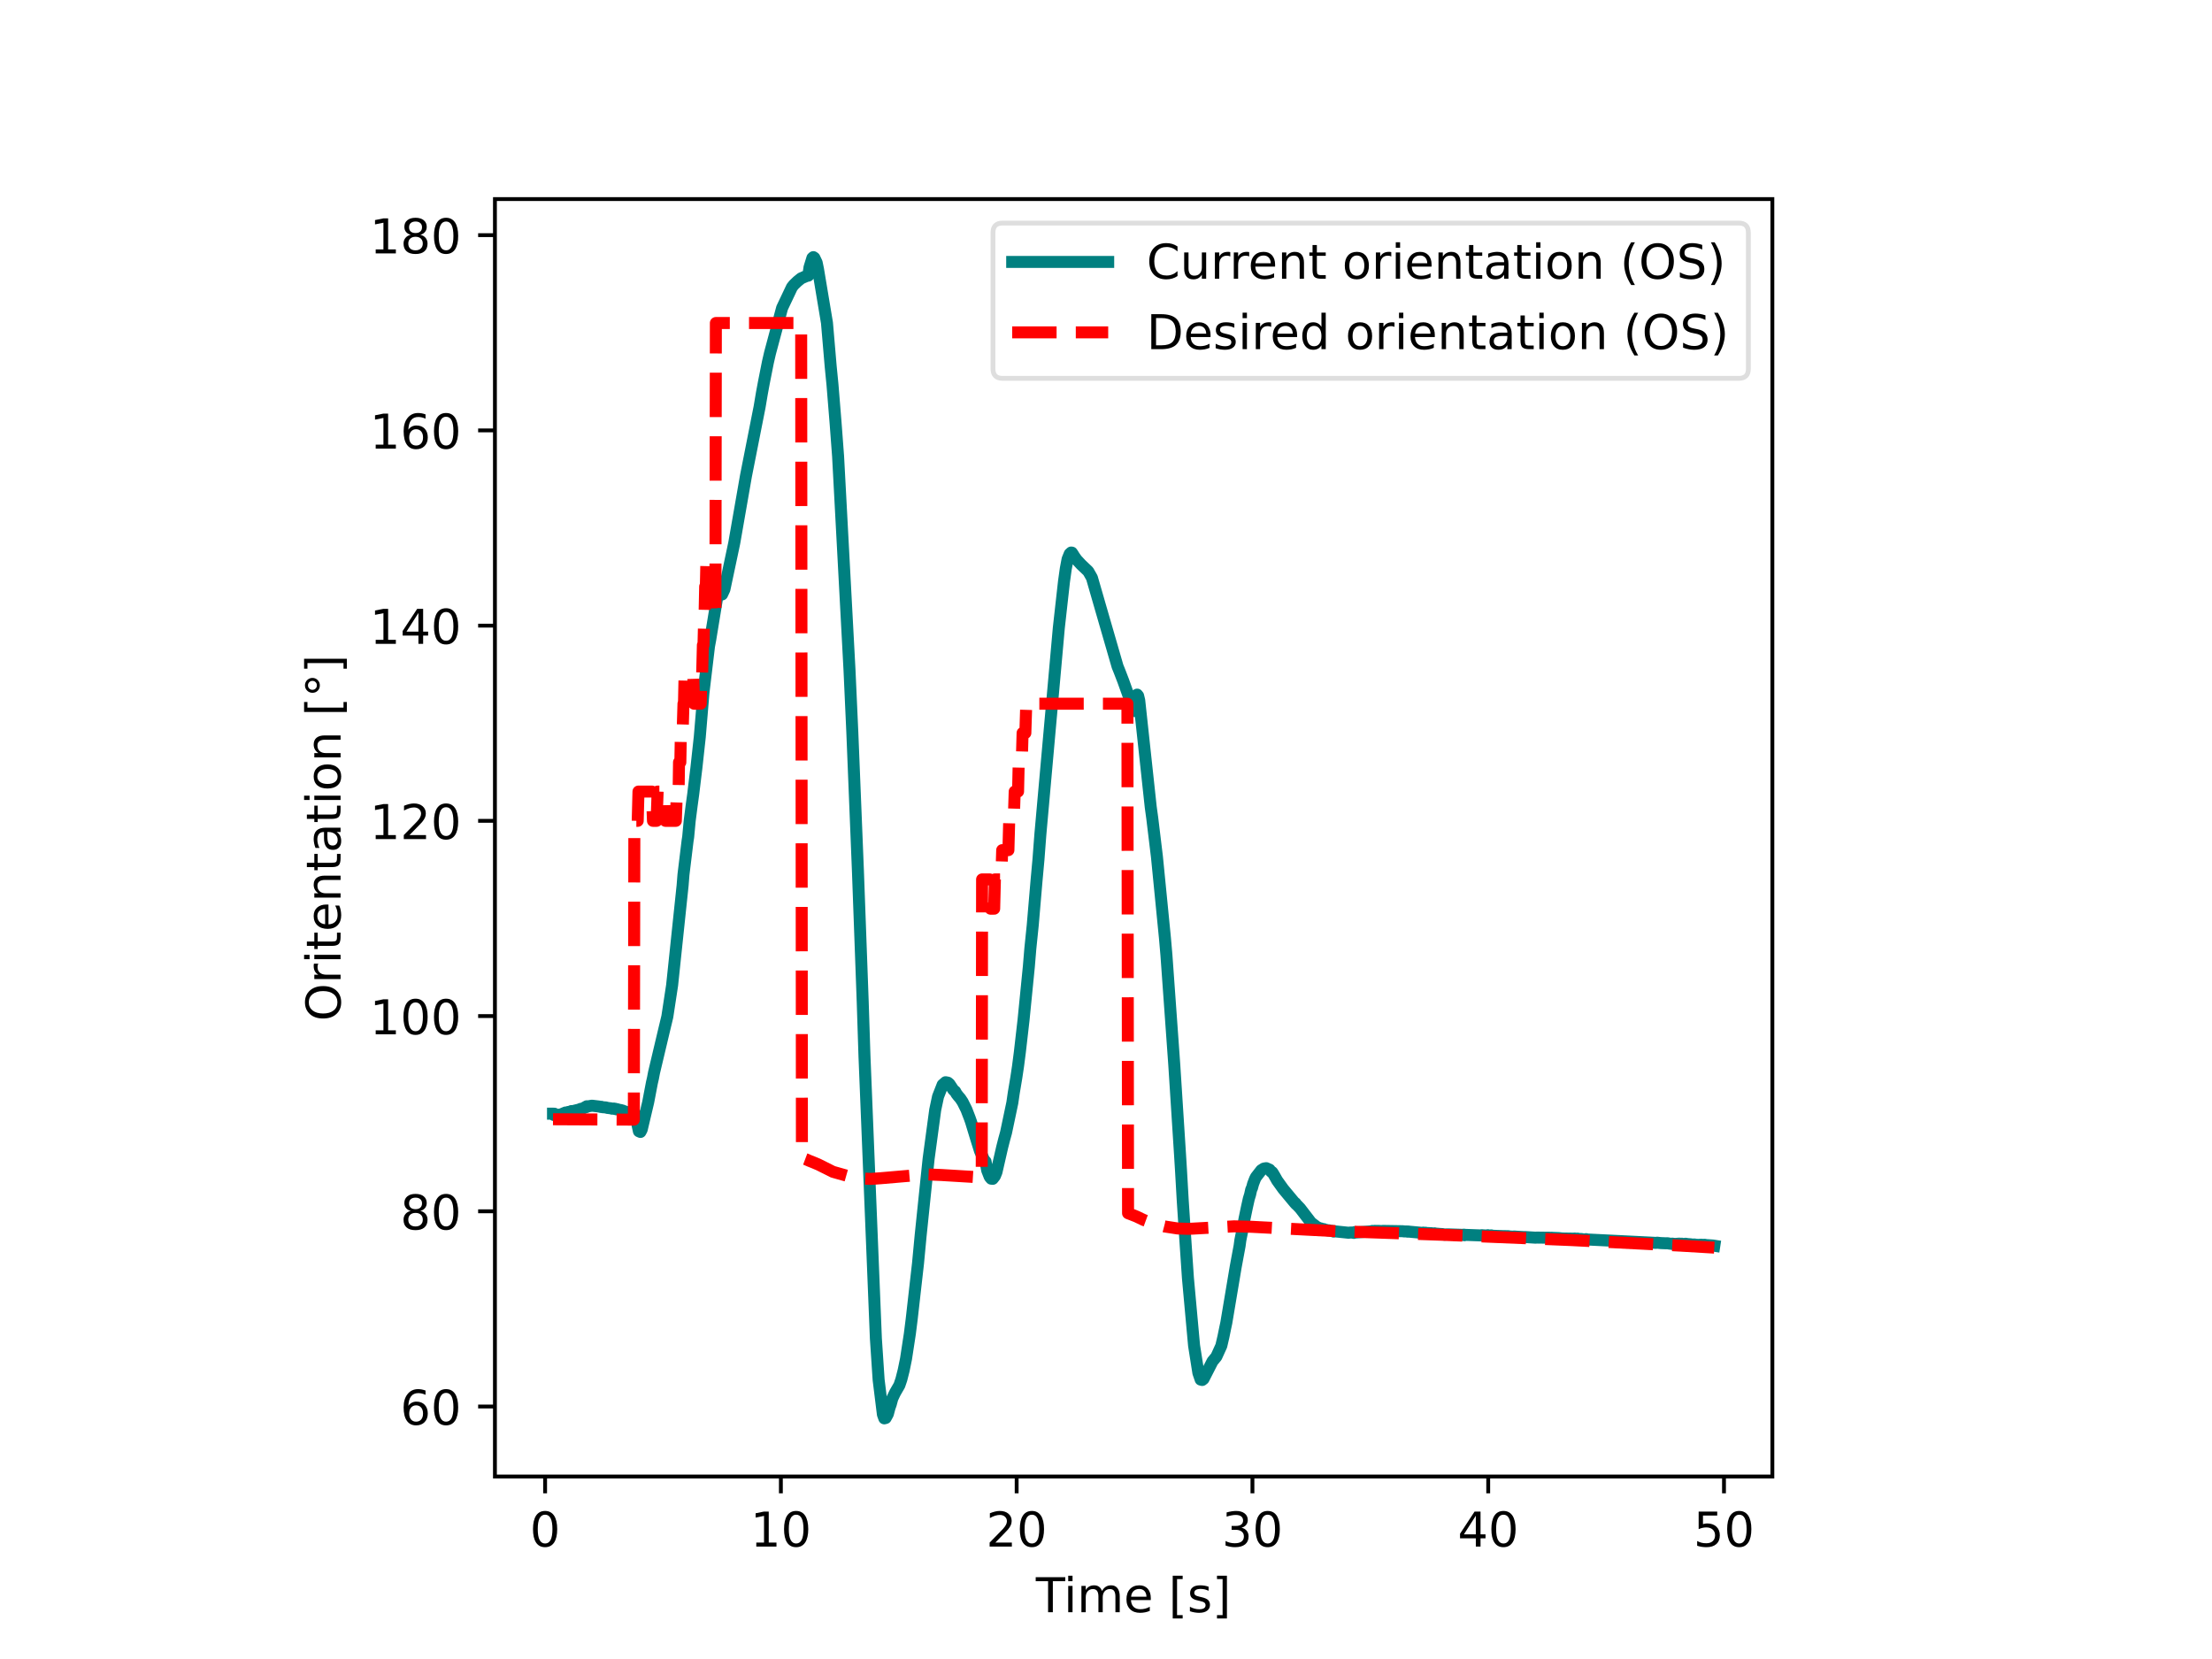 <svg xmlns="http://www.w3.org/2000/svg" xmlns:xlink="http://www.w3.org/1999/xlink" width="614.4" height="460.8" viewBox="0 0 460.8 345.6"><path d="M0 345.6h460.8V0H0z" fill="#fff"/><path d="M103.104 307.584h266.112V41.472H103.104z" fill="#fff"/><path stroke-width=".8" stroke-linejoin="round" fill="none" stroke="#000" d="M113.555 307.584v3.5"/><symbol id="a"><path transform="matrix(.001 0 0 .001 -.066 .013)" d="M318 664c-51 0-89-25-115-75s-38-125-38-225 12-175 38-225 64-75 115-75 89 25 115 75c25 50 38 125 38 225s-13 175-38 225c-26 50-64 75-115 75zm0 78c81 0 143-33 187-97 43-65 65-159 65-281 0-123-22-217-65-281-44-64-106-96-188-96S173 19 130 83 66 241 66 364c0 122 21 216 64 281 43 64 106 97 188 97z"/></symbol><use xlink:href="#a" transform="matrix(10 0 0 -10 111.035 322.308)"/><path stroke-width=".8" stroke-linejoin="round" fill="none" stroke="#000" d="M162.671 307.584v3.5"/><symbol id="b"><path transform="translate(-.11) scale(.001)" d="M124 83h161v556l-175-35v90l174 35h99V83h161V0H124v83z"/></symbol><use xlink:href="#b" transform="matrix(10 0 0 -10 157.412 322.178)"/><use xlink:href="#a" transform="matrix(10 0 0 -10 163.332 322.308)"/><path stroke-width=".8" stroke-linejoin="round" fill="none" stroke="#000" d="M211.788 307.584v3.5"/><symbol id="c"><path transform="translate(-.073) scale(.001)" d="M192 83h344V0H73v83c37 38 88 90 153 156 64 65 105 107 122 126 32 35 54 65 66 90 12 24 19 49 19 73 0 38-14 70-41 94s-62 37-106 37c-31 0-64-6-98-16-34-11-71-27-110-49v100c40 16 77 28 111 36s66 12 95 12c75 0 135-19 180-57s68-88 68-151c0-30-6-59-17-85-11-27-31-59-61-95-8-10-34-37-78-82S271 164 192 83z"/></symbol><use xlink:href="#c" transform="matrix(10 0 0 -10 206.159 322.178)"/><use xlink:href="#a" transform="matrix(10 0 0 -10 212.449 322.308)"/><path stroke-width=".8" stroke-linejoin="round" fill="none" stroke="#000" d="M260.905 307.584v3.5"/><symbol id="d"><path transform="matrix(.001 0 0 .001 -.076 .013)" d="M406 393c47-10 84-31 110-63s40-72 40-118c0-72-25-128-74-167-50-39-120-58-211-58-31 0-63 3-95 9-32 5-66 14-100 26v95c27-16 57-28 90-36 32-8 66-12 102-12 62 0 109 12 141 36s49 60 49 107c0 42-15 76-45 100s-72 37-126 37h-85v81h89c48 0 85 9 111 29 26 19 39 47 39 84s-14 66-40 86c-27 20-65 30-114 30-27 0-56-3-87-9s-65-15-102-27v88c37 10 72 18 105 23 32 5 63 8 93 8 74 0 133-17 177-51s66-80 66-138c0-40-12-74-35-102s-56-48-98-58z"/></symbol><use xlink:href="#d" transform="matrix(10 0 0 -10 255.306 322.308)"/><use xlink:href="#a" transform="matrix(10 0 0 -10 261.566 322.308)"/><path stroke-width=".8" stroke-linejoin="round" fill="none" stroke="#000" d="M310.022 307.584v3.5"/><symbol id="e"><path transform="translate(-.049) scale(.001)" d="M378 643 129 254h249v389zm-26 86h124V254h104v-82H476V0h-98v172H49v95l303 462z"/></symbol><use xlink:href="#e" transform="matrix(10 0 0 -10 304.152 322.178)"/><use xlink:href="#a" transform="matrix(10 0 0 -10 310.683 322.308)"/><path stroke-width=".8" stroke-linejoin="round" fill="none" stroke="#000" d="M359.139 307.584v3.5"/><symbol id="f"><path transform="matrix(.001 0 0 .001 -.077 .013)" d="M108 729h387v-83H198V467c14 5 29 9 43 11s29 4 43 4c81 0 145-23 193-67 48-45 72-105 72-181 0-79-25-140-74-183S357-13 269-13c-31 0-62 3-94 7-32 5-64 12-98 23v99c29-16 59-28 91-36 31-8 64-11 99-11 56 0 101 14 134 44 32 30 49 70 49 121 0 50-17 90-49 120-33 30-78 45-134 45-26 0-53-3-79-9s-53-15-80-27v366z"/></symbol><use xlink:href="#f" transform="matrix(10 0 0 -10 353.55 322.308)"/><use xlink:href="#a" transform="matrix(10 0 0 -10 359.8 322.308)"/><symbol id="g"><path transform="translate(.002) scale(.001)" d="M-2 729h616v-83H355V0h-99v646H-2v83z"/></symbol><symbol id="h"><path transform="translate(-.094) scale(.001)" d="M94 547h90V0H94v547zm0 213h90V646H94v114z"/></symbol><symbol id="i"><path transform="translate(-.091) scale(.001)" d="M520 442c22 40 49 69 80 89 31 19 68 29 111 29 56 0 100-20 131-60s47-97 47-170V0h-90v327c0 52-10 91-28 117-19 25-47 38-85 38-47 0-84-16-111-47s-40-73-40-126V0h-90v327c0 52-10 91-28 117-19 25-48 38-86 38-46 0-83-16-110-47s-40-73-40-126V0H91v547h90v-85c20 33 45 58 74 74 28 16 62 24 102 24s73-10 101-30 48-50 62-88z"/></symbol><symbol id="j"><path transform="matrix(.001 0 0 .001 -.055 .013)" d="M562 296v-44H149c4-62 22-110 56-142 33-32 79-48 139-48 34 0 68 4 100 12s65 21 97 39V28c-32-14-65-25-99-31s-69-10-103-10c-88 0-157 25-208 75S55 181 55 268c0 89 24 160 72 213 48 52 114 79 196 79 74 0 132-24 175-71 42-48 64-112 64-193zm-90 26c-1 49-15 88-41 118-27 29-63 44-107 44-50 0-90-15-120-43s-48-68-52-119h320z"/></symbol><symbol id="l"><path transform="matrix(.001 0 0 .001 -.086 .131)" d="M86 760h207v-70H176V-61h117v-70H86v891z"/></symbol><symbol id="m"><path transform="matrix(.001 0 0 .001 -.054 .013)" d="M443 531v-85c-26 12-52 22-79 29-28 6-56 10-85 10-45 0-79-7-101-21s-33-34-33-61c0-21 8-37 24-49s48-24 96-34l31-7c64-14 109-34 136-58 26-25 40-60 40-104 0-51-20-91-60-120-40-30-96-44-166-44-30 0-60 3-92 8S89 8 54 20v93c33-18 66-31 98-39 32-9 64-13 96-13 42 0 75 7 98 21 22 14 34 35 34 62 0 24-9 43-25 56s-52 26-108 38l-31 7c-56 12-97 30-121 54-25 24-37 57-37 100 0 51 18 91 54 119s88 42 156 42c33 0 64-3 94-8 29-5 56-12 81-21z"/></symbol><symbol id="n"><path transform="matrix(.001 0 0 .001 -.097 .131)" d="M304 760v-891H97v70h117v751H97v70h207z"/></symbol><use xlink:href="#g" transform="matrix(10 0 0 -10 215.757 335.85)"/><use xlink:href="#h" transform="matrix(10 0 0 -10 222.53 335.85)"/><use xlink:href="#i" transform="matrix(10 0 0 -10 225.28 335.85)"/><use xlink:href="#j" transform="matrix(10 0 0 -10 234.66 335.98)"/><use xlink:href="#k" transform="matrix(10 0 0 -10 240.26 335.85)"/><use xlink:href="#l" transform="matrix(10 0 0 -10 244.3 337.16)"/><use xlink:href="#m" transform="matrix(10 0 0 -10 247.88 335.98)"/><use xlink:href="#n" transform="matrix(10 0 0 -10 253.52 337.16)"/><path stroke-width=".8" stroke-linejoin="round" fill="none" stroke="#000" d="M103.104 293.005h-3.5"/><symbol id="o"><path transform="matrix(.001 0 0 .001 -.07 .013)" d="M330 404c-44 0-79-16-105-46s-39-72-39-124c0-53 13-95 39-125s61-45 105-45 79 15 105 45 39 72 39 125c0 52-13 94-39 124s-61 46-105 46zm196 309v-90c-25 12-50 21-75 27-26 6-51 9-75 9-66 0-116-22-150-66s-54-111-58-199c19 28 43 50 72 65s61 23 96 23c73 0 131-23 173-67s64-105 64-181c0-75-23-135-67-180S403-13 330-13c-84 0-149 32-193 96-45 64-67 158-67 281 0 115 27 207 82 275 54 68 128 103 220 103 24 0 49-3 75-7 25-5 51-12 79-22z"/></symbol><use xlink:href="#o" transform="matrix(10 0 0 -10 84.085 296.931)"/><use xlink:href="#a" transform="matrix(10 0 0 -10 90.405 296.931)"/><path stroke-width=".8" stroke-linejoin="round" fill="none" stroke="#000" d="M103.104 252.335h-3.5"/><symbol id="p"><path transform="matrix(.001 0 0 .001 -.068 .013)" d="M318 346c-47 0-84-13-111-38s-40-59-40-103 13-79 40-104 64-37 111-37c46 0 83 12 110 38 27 25 41 59 41 103s-14 78-40 103c-27 25-64 38-111 38zm-99 42c-42 10-75 30-99 59s-35 64-35 106c0 58 20 104 62 138 41 34 98 51 171 51 72 0 129-17 171-51 41-34 62-80 62-138 0-42-12-77-36-106s-56-49-98-59c47-11 84-33 111-65 26-32 40-72 40-118 0-71-22-125-65-162-44-38-106-56-186-56S175 5 132 43c-43 37-64 91-64 162 0 46 13 86 40 118 26 32 63 54 111 65zm-36 156c0-38 11-68 35-89s57-31 100-31c42 0 75 10 99 31s36 51 36 89-12 67-36 88-57 32-99 32c-43 0-76-11-100-32s-35-50-35-88z"/></symbol><use xlink:href="#p" transform="matrix(10 0 0 -10 84.065 256.262)"/><use xlink:href="#a" transform="matrix(10 0 0 -10 90.405 256.262)"/><path stroke-width=".8" stroke-linejoin="round" fill="none" stroke="#000" d="M103.104 211.666h-3.5"/><use xlink:href="#b" transform="matrix(10 0 0 -10 78.126 215.463)"/><use xlink:href="#a" transform="matrix(10 0 0 -10 84.046 215.593)"/><use xlink:href="#a" transform="matrix(10 0 0 -10 90.406 215.593)"/><path stroke-width=".8" stroke-linejoin="round" fill="none" stroke="#000" d="M103.104 170.997h-3.5"/><use xlink:href="#b" transform="matrix(10 0 0 -10 78.126 174.794)"/><use xlink:href="#c" transform="matrix(10 0 0 -10 84.116 174.794)"/><use xlink:href="#a" transform="matrix(10 0 0 -10 90.406 174.924)"/><path stroke-width=".8" stroke-linejoin="round" fill="none" stroke="#000" d="M103.104 130.328h-3.5"/><use xlink:href="#b" transform="matrix(10 0 0 -10 78.126 134.124)"/><use xlink:href="#e" transform="matrix(10 0 0 -10 83.876 134.124)"/><use xlink:href="#a" transform="matrix(10 0 0 -10 90.406 134.254)"/><path stroke-width=".8" stroke-linejoin="round" fill="none" stroke="#000" d="M103.104 89.658h-3.5"/><use xlink:href="#b" transform="matrix(10 0 0 -10 78.126 93.455)"/><use xlink:href="#o" transform="matrix(10 0 0 -10 84.086 93.585)"/><use xlink:href="#a" transform="matrix(10 0 0 -10 90.406 93.585)"/><path stroke-width=".8" stroke-linejoin="round" fill="none" stroke="#000" d="M103.104 48.989h-3.5"/><use xlink:href="#b" transform="matrix(10 0 0 -10 78.126 52.786)"/><use xlink:href="#p" transform="matrix(10 0 0 -10 84.066 52.916)"/><use xlink:href="#a" transform="matrix(10 0 0 -10 90.406 52.916)"/><symbol id="q"><path transform="matrix(.001 0 0 .001 -.056 .013)" d="M394 662c-72 0-129-27-171-80-42-54-63-126-63-218s21-165 63-218c42-54 99-80 171-80 71 0 128 26 170 80 42 53 63 126 63 218s-21 164-63 218c-42 53-99 80-170 80zm0 80c102 0 183-35 245-103 61-68 92-160 92-275 0-116-31-207-92-275C577 21 496-13 394-13 291-13 209 21 148 89c-62 68-92 159-92 275 0 115 30 207 92 275 61 68 143 103 246 103z"/></symbol><symbol id="r"><path transform="translate(-.091) scale(.001)" d="M411 463c-10 6-21 10-33 13-12 2-25 4-39 4-51 0-90-17-117-50-28-33-41-80-41-142V0H91v547h90v-85c18 33 43 58 73 74s67 24 111 24c6 0 13-1 21-1 7-1 15-2 25-4v-92z"/></symbol><symbol id="s"><path transform="translate(-.027) scale(.001)" d="M183 702V547h185v-70H183V180c0-45 6-74 18-86 12-13 37-19 75-19h92V0h-92c-70 0-118 13-144 39s-39 73-39 141v297H27v70h66v155h90z"/></symbol><symbol id="t"><path transform="translate(-.091) scale(.001)" d="M549 330V0h-90v327c0 52-11 90-31 116s-50 39-90 39c-49 0-87-16-115-47s-42-73-42-126V0H91v547h90v-85c21 32 46 57 76 73 29 16 63 25 101 25 62 0 110-20 142-59s49-96 49-171z"/></symbol><symbol id="u"><path transform="matrix(.001 0 0 .001 -.06 .013)" d="M343 275c-73 0-123-9-151-25-28-17-42-45-42-85 0-32 10-58 31-76 21-19 50-28 86-28 50 0 90 17 120 53 30 35 45 82 45 141v20h-89zm179 37V0h-90v83c-21-34-47-58-77-73s-68-23-112-23c-56 0-101 15-134 46s-49 73-49 126c0 61 20 107 62 139 41 31 102 47 184 47h126v9c0 41-14 73-41 96-27 22-65 34-114 34-32 0-62-4-92-12s-58-19-85-33v83c32 12 64 22 95 28s61 10 91 10c79 0 138-21 177-62s59-103 59-186z"/></symbol><symbol id="v"><path transform="matrix(.001 0 0 .001 -.055 .013)" d="M306 484c-48 0-86-19-114-57s-42-89-42-154c0-66 13-117 41-155s66-56 115-56c48 0 86 18 114 56s42 89 42 155c0 64-14 116-42 154s-66 57-114 57zm0 76c78 0 139-26 184-76 44-51 67-121 67-211s-23-160-67-210c-45-51-106-76-184-76-79 0-141 25-185 76-44 50-66 120-66 210s22 160 66 211c44 50 106 76 185 76z"/></symbol><symbol id="w"><path transform="matrix(.001 0 0 .001 -.095 -.432)" d="M250 679c-26 0-48-9-66-27s-27-40-27-66 9-48 27-66 40-26 66-26 48 8 66 26 27 40 27 66-9 48-27 66-40 27-66 27zm0 63c20 0 40-4 60-12 19-8 36-20 50-34 14-15 25-32 33-50 8-19 12-39 12-60 0-44-16-80-46-110s-67-44-110-44c-44 0-81 14-110 44-30 29-44 66-44 110 0 43 15 80 45 110s66 46 110 46z"/></symbol><use xlink:href="#q" transform="matrix(0 -10 -10 0 71.078 212.171)"/><use xlink:href="#r" transform="matrix(0 -10 -10 0 70.948 203.951)"/><use xlink:href="#h" transform="matrix(0 -10 -10 0 70.948 199.811)"/><use xlink:href="#s" transform="matrix(0 -10 -10 0 70.948 197.701)"/><use xlink:href="#j" transform="matrix(0 -10 -10 0 71.078 193.501)"/><use xlink:href="#t" transform="matrix(0 -10 -10 0 70.948 186.991)"/><use xlink:href="#s" transform="matrix(0 -10 -10 0 70.948 181.291)"/><use xlink:href="#u" transform="matrix(0 -10 -10 0 71.078 177.041)"/><use xlink:href="#s" transform="matrix(0 -10 -10 0 70.948 171.241)"/><use xlink:href="#h" transform="matrix(0 -10 -10 0 70.948 166.651)"/><use xlink:href="#v" transform="matrix(0 -10 -10 0 71.078 164.261)"/><use xlink:href="#t" transform="matrix(0 -10 -10 0 70.948 157.781)"/><use xlink:href="#k" transform="matrix(0 -10 -10 0 70.948 152.351)"/><use xlink:href="#l" transform="matrix(0 -10 -10 0 72.258 148.311)"/><use xlink:href="#w" transform="matrix(0 -10 -10 0 66.628 144.321)"/><use xlink:href="#n" transform="matrix(0 -10 -10 0 72.258 139.301)"/><clipPath id="x"><path transform="matrix(1 0 0 -1 0 345.6)" d="M103.104 38.016h266.112v266.112H103.104z"/></clipPath><g clip-path="url(#x)"><path stroke-width="2.5" stroke-linecap="square" stroke-linejoin="round" fill="none" stroke="teal" d="M115.2 231.998h.059l.098.274.113-.274.369.31 1.08-.166.6-.272.117.003.167-.118.305.01.21-.11.418-.04.275-.152.074.11.211-.099.884-.221.384-.083.417-.175.108.1.924-.51.122.05.094-.175.27.015.815-.14 1.479.175.378.092.088-.04.206.087.791.053.202.086.77.091.305.085.3-.038.216.084.069-.04.304.124.089-.04.398.125.5.084.182.123.103-.04.388.163 1.307.408.275.081.84.243.344 2.302.245 1.122.324.142.266-.504 1.35-5.706.762-3.994.23-1.004.222-1.16 2.131-8.985.639-2.665.997-6.546 2.186-20.786.181-2.27.855-7.035.123-.784.319-3.405.398-3.086.334-2.448.398-3.306.26-2.113.427-3.913.28-2.555.776-9.297 1.15-9.635.235-1.252 1.631-9.924.476.503.379-.103.486-1.041 2.053-9.687 2.431-13.929 2.85-14.425.476-2.836.412-2.217.83-4.194.447-1.941 2.52-9.408 2.053-4.331.388-.484.746-.723.786-.638 1.115-.484.374-.072.245-1.723.61-1.97.196-.163.216.157.471.984.28 1.364 1.867 11.185.776 9.084.373 3.795.653 8.044.516 6.897 2.377 44.513.585 12.902 1.169 28.94.997 27.271.368 11.337 2.377 58.796.57 8.595.89 7.216.294.822.29-.079.452-.832.353-1.327.24-.664.33-1.217.403-.867.201-.404.87-1.504.407-1.194.486-1.91.492-2.402.8-5.229.388-3.091 1.312-11.574.545-5.787 1.188-11.464.477-4.554 1.37-10.151.59-2.776.962-2.461.61-.535.476.09.32.262.854 1.285.348.267.26.49.384.493.427.493.482.722.79 1.581.683 1.77.29.827 1.184 3.89.682 2.17.835 1.837.32.344.329 1.831.535 1.371.32.371.309.028.447-.57.334-.837 1.183-5.172.408-1.604.398-1.447 1.311-6.223.29-2.002.54-3.224.359-2.404.378-2.931.766-6.676 1.105-11.123.31-3.74.5-4.871.782-9.183.408-4.474.397-5.232 3.846-43.05 1.08-9.672.37-2.65.377-2.004.447-1.105.305-.273.142.022.241.363.255.419.487.683.948 1.02 1.478 1.406.766 1.344 1.867 6.47 3.472 11.992.413 1.02.78 2.026 2.113 5.894.177.364.378-3.118.22-.307.202.246.231.953 2.397 22.218.31 2.264.982 8.104 1.67 16.93.304 3.502 1.63 22.762 1.204 18.779.202 3.277.363 6.332.408 6.184.673 9.964 1.282 14.09.894 5.685.48 1.4.315.085.28-.223 1.872-3.668.8-.96 1.032-2.268.437-1.874.393-1.923.21-.98 1.95-11.622.821-4.422.157-1.177.506-2.52.378-2.022.487-2.34.393-1.763.26-.838.25-1.122.143-.245.24-.886.389-1.01.196-.396 1.115-1.437.555-.35.481-.08.708.316.284.398.26.123.128.186.334.56.555.984 1.268 1.767 2.45 2.946.104.01.088.202.211.173.673.704 2.274 2.962 1.268.97.304.108.31.153.171-.005.403.152.202-.011.196.114.314.044.472.127.088-.038.212.082.496.056.27.127.103-.083.211.039.295.032 2.559.264.182-.044.402-.013.472.081.108-.159.285.077 3.241-.25.212-.077.108.077.28-.09.967.013.624.036.172-.044 4.155.066.27.039.644.012.128.05.113-.044.181.033 2.579.241.29.033.083-.071.108.103.364-.077.196.071.349-.006.678.032.383.057.3-.032.27.077h.21l.521.045.659.039.397.127.187-.051.305-.013.284-.006 3.159.102.098-.045.113.116.059-.077 3.35.121.196-.051.211.026.988.057.068-.077.207.11.5-.077.207.077 2.254.077h.182l.963.02.108.096.236-.02.27-.006.206.032.378-.045.3.032 1.783.097.24-.007 2.078.129.31-.02 1.586.02.972.006.315.046.162-.046.32.046.18-.007.993.039.413.045.28.038 2.573.039.084-.032.078.116.108-.09.104.083.304-.084.206.11.172-.032.487.006.402.116.506-.09.202.07.761.033 13.66.675.181-.045.604.072.28.018.968.038.314-.013.324.065.575.066.093-.052.128.097.044-.07.344.045.968-.072.093.09.383-.077.187.102.226-.038.068.032.305-.084.403.07.59.039.48.07.384-.025.324.063.186-.004.192.045.683-.059.216.032.584-.007.197.109.196-.046 1.267.088.3.046"/></g><clipPath id="y"><path transform="matrix(1 0 0 -1 0 345.6)" d="M103.104 38.016h266.112v266.112H103.104z"/></clipPath><g clip-path="url(#y)"><path stroke-width="2.5" stroke-dasharray="9.25,4" stroke-linejoin="round" fill="none" stroke="red" d="m115.2 233.16 16.842.082.108-62.245h.698l.157-6.1h2.79l.23 6.1h.752l.221-6.1h1.528l.108 6.1h2.156l.216-6.1h.363l.084-6.101h.275l.113-6.1h.359l.181-6.1h.103l.128-6.101h1.798l.177 6.1h1.395l.122-6.1h.167l.153-6.1h.127l.153-6.1h.068l.128-6.101h.142l.133-6.1h.31l.142 6.1h.447l.172 6.1h.79l.094-61.004h17.77l.158 173.902.957.36.62.278.805.317 1.115.476 2.966 1.486 3.645 1.032 2.25.363 2.052.085 2.054-.147 9.356-.802 3.242.135 6.768.406 1.626.053.074-62.036h1.596l.167 6.1h.756l.153-6.1h1.326l.191-6.1h1.297l.162-6.101h.948l.197-6.1h.702l.137-6.101h.634l.172-6.1h.575l.191-6.1h21.071l.133 106.14.796.305.952.377 1.508.721 2.103.771 2.22.577 2.75.425 2.245.084 2.868-.156 6.656-.374 3.477.088 17.152.889 22.603.78 27.014 1.109 22.81 1.158 6.97.412"/></g><path stroke-width=".8" stroke-linecap="square" stroke-miterlimit="10" fill="none" stroke="#000" d="M103.104 307.584V41.472M369.216 307.584V41.472M103.104 307.584h266.112M103.104 41.472h266.112"/><path d="M208.857 78.816h153.359c1.333 0 2-.667 2-2V48.472c0-1.333-.667-2-2-2h-153.36c-1.333 0-2 .667-2 2v28.344c0 1.333.667 2 2 2z" fill="#fff" fill-opacity=".8"/><path stroke-miterlimit="10" fill="none" stroke="#d5d6d5" stroke-opacity=".8" d="M208.857 78.816h153.359c1.333 0 2-.667 2-2V48.472c0-1.333-.667-2-2-2h-153.36c-1.333 0-2 .667-2 2v28.344c0 1.333.667 2 2 2z"/><path stroke-width="2.5" stroke-linecap="square" stroke-linejoin="round" fill="none" stroke="teal" d="M210.857 54.566h20"/><symbol id="z"><path transform="matrix(.001 0 0 .001 -.056 .013)" d="M644 673V569c-34 30-69 53-107 69-38 15-77 23-119 23-84 0-148-26-192-77s-66-124-66-220 22-170 66-221 108-76 192-76c42 0 81 7 119 23 38 15 73 38 107 69V56c-35-24-72-41-110-52s-79-17-122-17C302-13 215 20 151 87S56 246 56 364c0 117 31 209 95 277 64 67 151 101 261 101 44 0 85-6 123-17 38-12 75-29 109-52z"/></symbol><symbol id="A"><path transform="matrix(.001 0 0 .001 -.085 .013)" d="M85 216v331h90V219c0-52 10-90 30-116s50-39 91-39c48 0 87 15 115 46s42 73 42 127v310h90V0h-90v84c-22-34-48-58-76-74-29-15-62-23-100-23-63 0-111 19-143 58-33 38-49 95-49 171zm226 344z"/></symbol><symbol id="B"><path transform="matrix(.001 0 0 .001 -.086 .131)" d="M310 759c-44-76-76-150-97-223-22-73-32-147-32-222 0-76 10-150 32-223 21-74 53-147 97-222h-78C183-54 146 20 122 94S86 241 86 314c0 72 12 145 36 219s60 149 110 226h78z"/></symbol><symbol id="C"><path transform="matrix(.001 0 0 .001 -.066 .013)" d="M535 705v-96c-38 18-73 31-106 40-34 8-66 13-96 13-54 0-96-11-125-31-29-21-43-51-43-89 0-32 9-57 29-73 19-17 56-30 110-40l60-12c73-14 127-39 162-74 35-36 53-83 53-142 0-71-24-124-71-160-48-36-117-54-208-54-35 0-72 4-111 11S110 16 69 32v102c40-23 79-40 117-51 38-12 76-17 114-17 56 0 99 11 130 33 30 22 46 53 46 95 0 36-11 64-33 84s-58 35-108 45l-60 12c-74 14-127 37-160 69-33 31-49 74-49 130 0 64 22 115 68 152 45 37 108 56 188 56 34 0 68-3 104-9 35-6 71-16 109-28z"/></symbol><symbol id="D"><path transform="matrix(.001 0 0 .001 -.08 .131)" d="M80 759h78c48-77 85-152 109-226s37-147 37-219c0-73-13-146-37-220S206-54 158-131H80c43 75 75 148 97 222 21 73 32 147 32 223 0 75-11 149-32 222-22 73-54 147-97 223z"/></symbol><use xlink:href="#z" transform="matrix(10 0 0 -10 239.417 58.196)"/><use xlink:href="#A" transform="matrix(10 0 0 -10 246.687 58.196)"/><use xlink:href="#r" transform="matrix(10 0 0 -10 253.087 58.066)"/><use xlink:href="#r" transform="matrix(10 0 0 -10 257.025 58.066)"/><use xlink:href="#j" transform="matrix(10 0 0 -10 260.556 58.196)"/><use xlink:href="#t" transform="matrix(10 0 0 -10 267.066 58.066)"/><use xlink:href="#s" transform="matrix(10 0 0 -10 272.766 58.066)"/><use xlink:href="#k" transform="matrix(10 0 0 -10 276.416 58.066)"/><use xlink:href="#v" transform="matrix(10 0 0 -10 280.146 58.196)"/><use xlink:href="#r" transform="matrix(10 0 0 -10 286.626 58.066)"/><use xlink:href="#h" transform="matrix(10 0 0 -10 290.766 58.066)"/><use xlink:href="#j" transform="matrix(10 0 0 -10 293.156 58.196)"/><use xlink:href="#t" transform="matrix(10 0 0 -10 299.666 58.066)"/><use xlink:href="#s" transform="matrix(10 0 0 -10 305.366 58.066)"/><use xlink:href="#u" transform="matrix(10 0 0 -10 309.616 58.196)"/><use xlink:href="#s" transform="matrix(10 0 0 -10 315.416 58.066)"/><use xlink:href="#h" transform="matrix(10 0 0 -10 320.006 58.066)"/><use xlink:href="#v" transform="matrix(10 0 0 -10 322.396 58.196)"/><use xlink:href="#t" transform="matrix(10 0 0 -10 328.876 58.066)"/><use xlink:href="#k" transform="matrix(10 0 0 -10 334.306 58.066)"/><use xlink:href="#B" transform="matrix(10 0 0 -10 338.346 59.376)"/><use xlink:href="#q" transform="matrix(10 0 0 -10 341.946 58.196)"/><use xlink:href="#C" transform="matrix(10 0 0 -10 349.916 58.196)"/><use xlink:href="#D" transform="matrix(10 0 0 -10 356.406 59.376)"/><path stroke-width="2.5" stroke-dasharray="9.25,4" stroke-linejoin="round" fill="none" stroke="red" d="M210.857 69.238h20"/><symbol id="E"><path transform="translate(-.098) scale(.001)" d="M197 648V81h119c100 0 174 22 221 68 46 46 70 118 70 216s-24 169-70 215c-47 45-121 68-221 68H197zm-99 81h203c141 0 245-30 311-88 66-59 99-151 99-276 0-126-34-218-100-277S441 0 301 0H98v729z"/></symbol><symbol id="F"><path transform="matrix(.001 0 0 .001 -.055 .013)" d="M454 464v296h90V0h-90v82c-19-33-43-57-72-72s-63-23-103-23c-66 0-120 26-162 78S55 187 55 273s20 155 62 208c42 52 96 79 162 79 40 0 74-8 103-24s53-40 72-72zM148 273c0-66 13-118 40-156s64-56 112-56 85 18 113 56c27 38 41 90 41 156s-14 117-41 155c-28 38-65 57-113 57s-85-19-112-57-40-89-40-155z"/></symbol><use xlink:href="#E" transform="matrix(10 0 0 -10 239.837 72.738)"/><use xlink:href="#j" transform="matrix(10 0 0 -10 247.107 72.868)"/><use xlink:href="#m" transform="matrix(10 0 0 -10 253.247 72.868)"/><use xlink:href="#h" transform="matrix(10 0 0 -10 258.857 72.738)"/><use xlink:href="#r" transform="matrix(10 0 0 -10 261.607 72.738)"/><use xlink:href="#j" transform="matrix(10 0 0 -10 265.138 72.868)"/><use xlink:href="#F" transform="matrix(10 0 0 -10 271.288 72.868)"/><use xlink:href="#k" transform="matrix(10 0 0 -10 277.088 72.738)"/><use xlink:href="#v" transform="matrix(10 0 0 -10 280.818 72.868)"/><use xlink:href="#r" transform="matrix(10 0 0 -10 287.298 72.738)"/><use xlink:href="#h" transform="matrix(10 0 0 -10 291.438 72.738)"/><use xlink:href="#j" transform="matrix(10 0 0 -10 293.828 72.868)"/><use xlink:href="#t" transform="matrix(10 0 0 -10 300.338 72.738)"/><use xlink:href="#s" transform="matrix(10 0 0 -10 306.038 72.738)"/><use xlink:href="#u" transform="matrix(10 0 0 -10 310.288 72.868)"/><use xlink:href="#s" transform="matrix(10 0 0 -10 316.088 72.738)"/><use xlink:href="#h" transform="matrix(10 0 0 -10 320.678 72.738)"/><use xlink:href="#v" transform="matrix(10 0 0 -10 323.068 72.868)"/><use xlink:href="#t" transform="matrix(10 0 0 -10 329.548 72.738)"/><use xlink:href="#k" transform="matrix(10 0 0 -10 334.978 72.738)"/><use xlink:href="#B" transform="matrix(10 0 0 -10 339.018 74.048)"/><use xlink:href="#q" transform="matrix(10 0 0 -10 342.618 72.868)"/><use xlink:href="#C" transform="matrix(10 0 0 -10 350.588 72.868)"/><use xlink:href="#D" transform="matrix(10 0 0 -10 357.078 74.048)"/></svg>